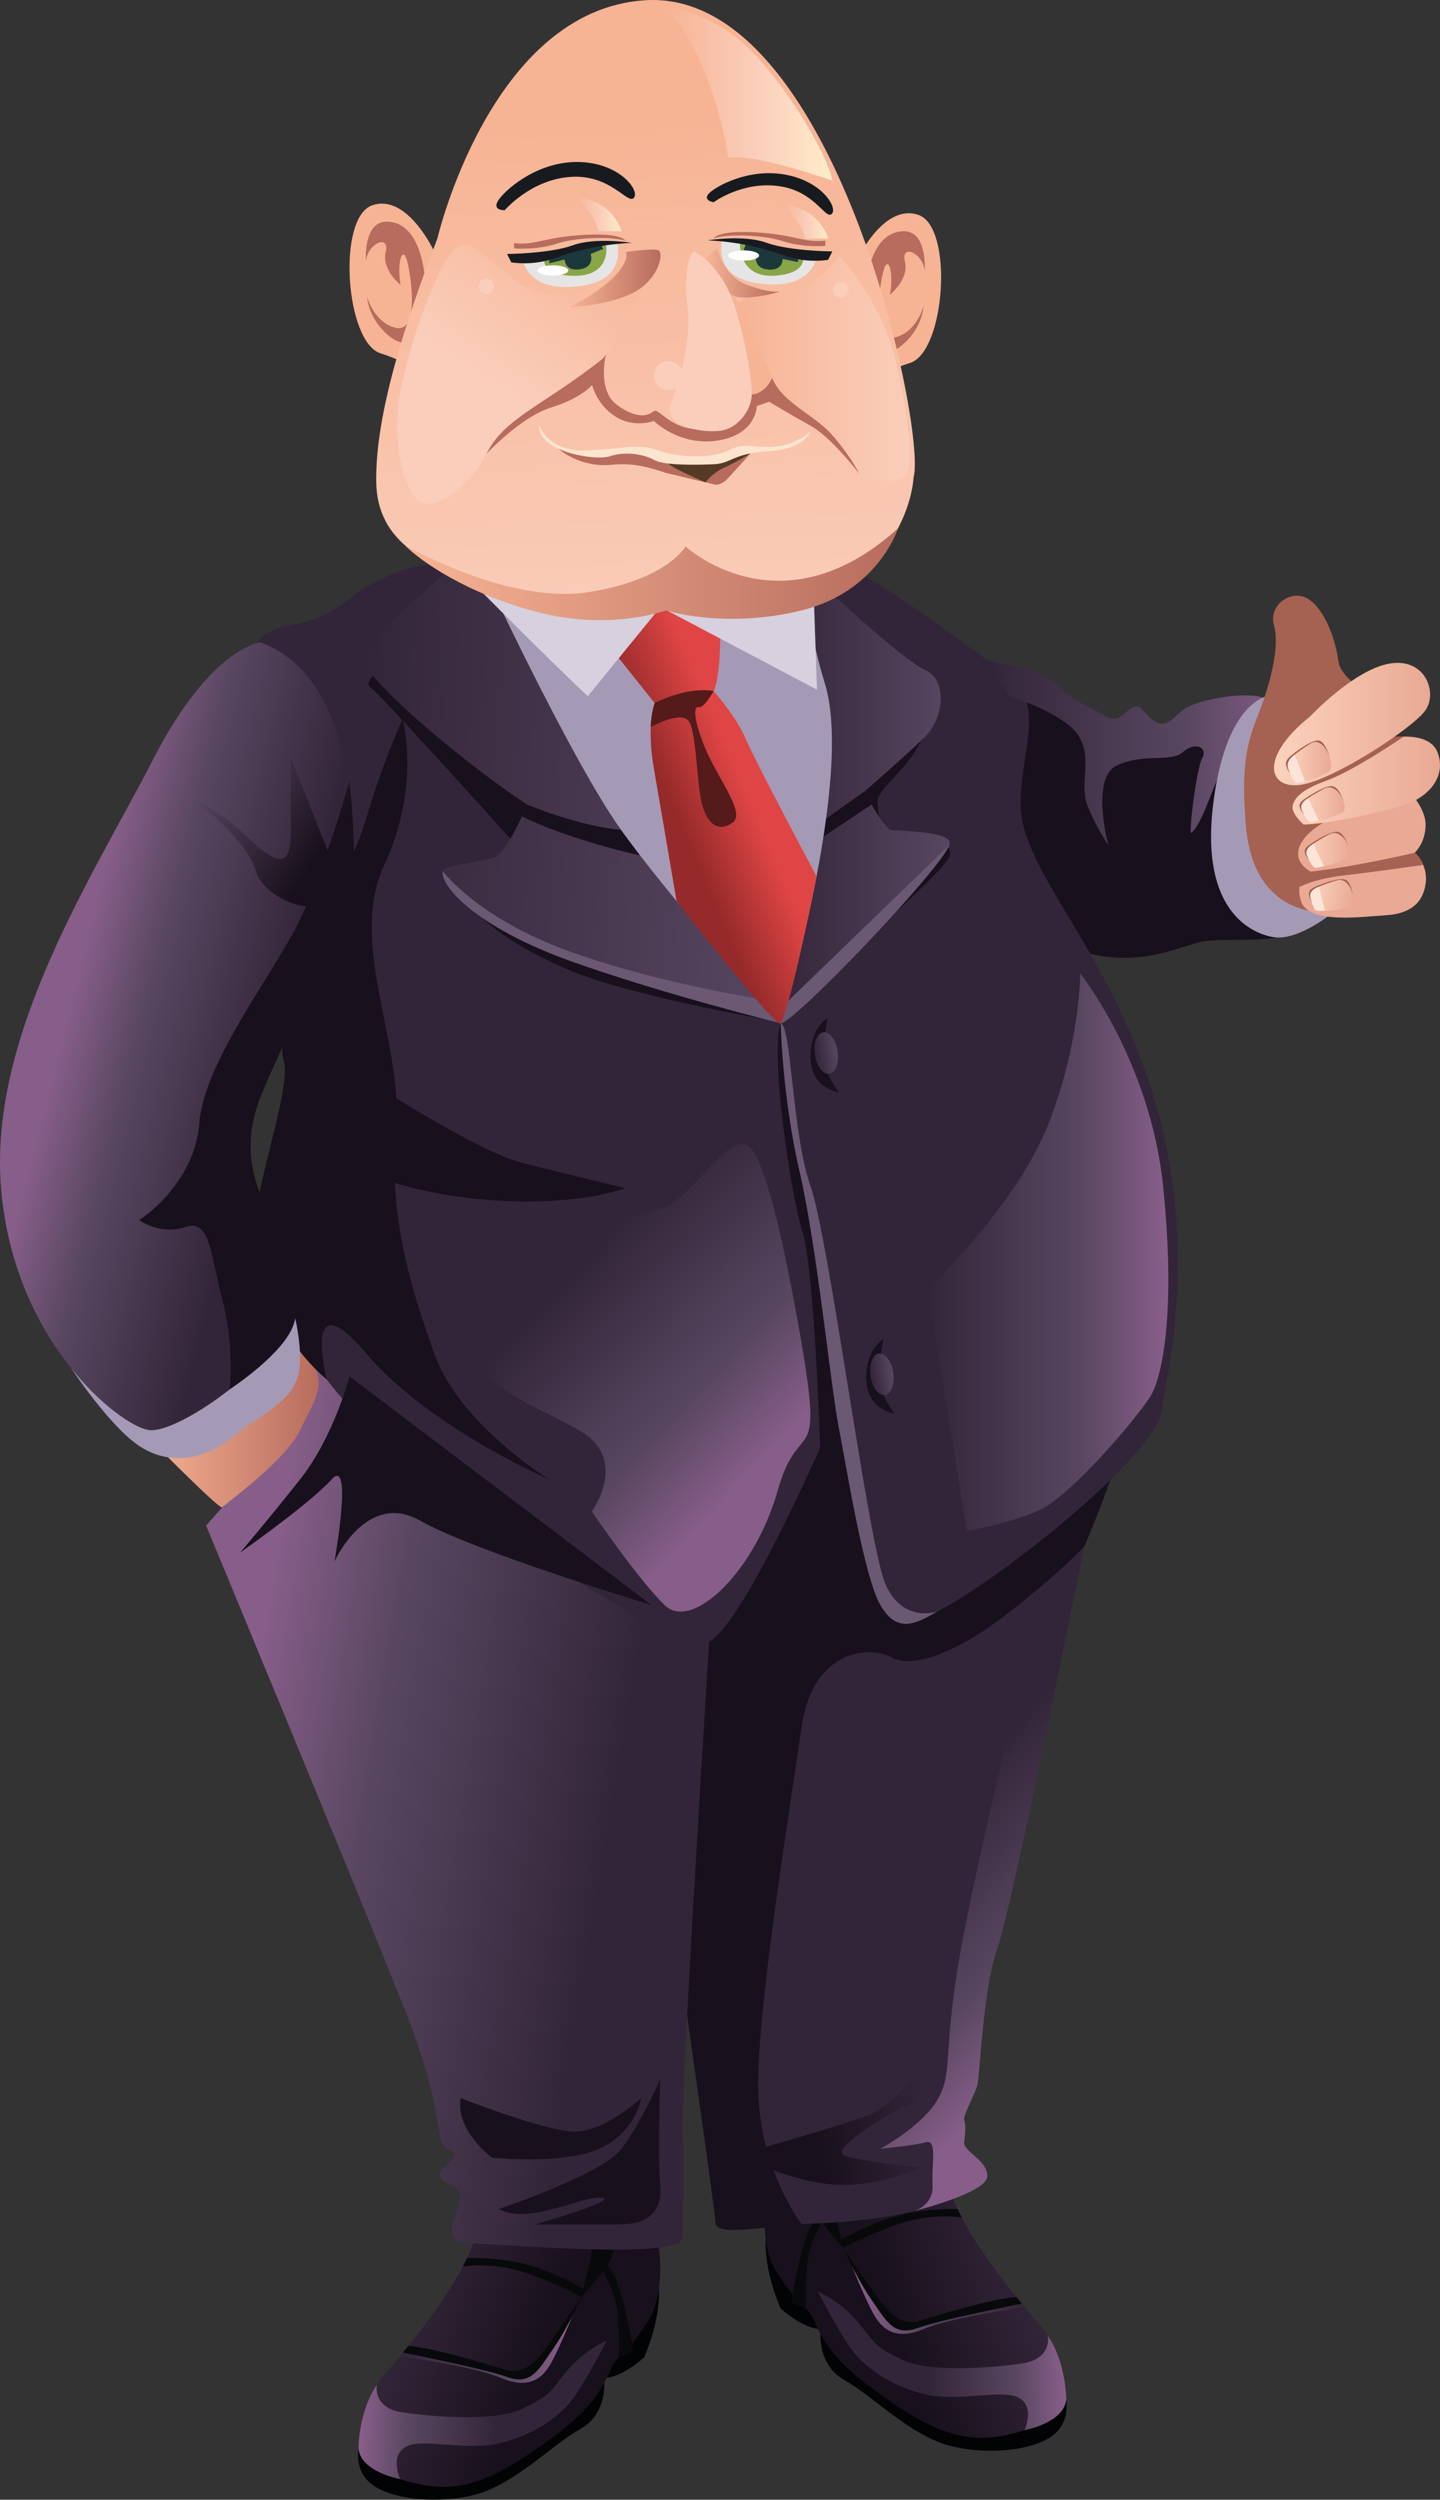 <?xml version="1.0" encoding="utf-8"?>
<!-- Generator: Adobe Illustrator 16.0.4, SVG Export Plug-In . SVG Version: 6.00 Build 0)  -->
<!DOCTYPE svg PUBLIC "-//W3C//DTD SVG 1.1//EN" "http://www.w3.org/Graphics/SVG/1.1/DTD/svg11.dtd">
<svg version="1.1" id="Layer_1" xmlns="http://www.w3.org/2000/svg" xmlns:xlink="http://www.w3.org/1999/xlink" x="0px" y="0px"
	 width="482.431px" height="837.023px" viewBox="0 0 482.431 837.023" enable-background="new 0 0 482.431 837.023"
	 xml:space="preserve">
<rect x="0" y="0" width="482.431" height="837.023" fill="#333333" stroke="none"/>
<g>
	<path fill="#020304" d="M256.512,749.807c0,0-0.761,9.891,4.994,23.152c0,0,7.617,7.012,13.437,6.863
		c0,0-1.644,11.686,7.814,17.043c9.467,5.354,19.58,16.131,32.016,20.975c9.256,3.613,26.04,4.143,35.828-0.994
		c9.822-5.137,6.046-16.061,6.046-16.061s-25.013,8.691-35.483,3.012c-10.482-5.682-20.05-16.436-27.043-18.277
		c-6.997-1.852-8.22-11.275-16.34-15.65C269.666,765.479,256.512,749.807,256.512,749.807z"/>
	<linearGradient id="SVGID_1_" gradientUnits="userSpaceOnUse" x1="338.914" y1="749.509" x2="293.529" y2="766.595">
		<stop  offset="0" style="stop-color:#332539"/>
		<stop  offset="0.982" style="stop-color:#18101C"/>
	</linearGradient>
	<path fill="url(#SVGID_1_)" d="M265.136,711.465c0,0-8.198,14.061-8.955,28.955c-0.761,14.896,4.322,20.789,4.322,20.789
		s4.988,8.127,9.436,11.76c4.448,3.633,2.584,12.121,21.125,25.961c15.805,11.805,25.924,17.062,36.996,17.383
		c11.077,0.316,28.069-6.352,28.705-11.441c0.632-5.076-0.82-17.584-8.317-26.264c-37.55-43.479-29.784-51.961-33.129-57.609
		C311.998,715.354,276.681,705.41,265.136,711.465z"/>
	<path fill="#08090A" d="M280.63,728.299c0,0-2.688,6.811-0.825,13.613c1.856,6.787,2.717,10.896,2.717,10.896
		s-6.08-6.809-9.124-11.467c-3.028-4.658-4.314-21.846-4.314-21.846S275.836,728.898,280.63,728.299z"/>
	
		<linearGradient id="SVGID_2_" gradientUnits="userSpaceOnUse" x1="225.848" y1="688.396" x2="281.912" y2="688.396" gradientTransform="matrix(-0.994 0.112 0.112 0.994 489.951 55.419)">
		<stop  offset="0" style="stop-color:#332539"/>
		<stop  offset="0.642" style="stop-color:#594761"/>
		<stop  offset="0.982" style="stop-color:#875E89"/>
	</linearGradient>
	<path fill="url(#SVGID_2_)" d="M343.377,772.623c0,0-24.421,3.199-33.651,7.143c-9.225,3.939-13.579,0.486-16.3-3.656
		c-2.721-4.152-8.021-17.309-8.021-17.309s9.181,16.836,14.809,18.934c5.631,2.102,13.2-0.863,20.675-3.262
		c7.484-2.404,20.337-4.486,20.337-4.486L343.377,772.623z"/>
	<path fill="#08090A" d="M282.522,752.809c0,0,6.811,9.93,10.786,15.547c3.986,5.613,8.383,10.781,14.782,8.75
		c6.396-2.014,24.473-7.479,32.462-7.938c0,0,1.093,1.344,1.781,2.191c0,0-27.125,5.342-35.042,8.205
		c-7.922,2.863-10.448-2.482-15.429-9.676C286.894,762.697,282.522,752.809,282.522,752.809z"/>
	<path fill="#08090A" d="M322.24,742.568c0,0-10.478-2.043-23.31,2.875c-12.83,4.924-16.408,7.365-16.408,7.365
		s-0.461-2.062-0.658-2.869c0,0,10.451-6.041,20.175-8.377c9.716-2.34,18.786-1.826,18.786-1.826S321.784,741.691,322.24,742.568z"
		/>
	<linearGradient id="SVGID_3_" gradientUnits="userSpaceOnUse" x1="310.744" y1="790.469" x2="356.795" y2="788.867">
		<stop  offset="0" style="stop-color:#332539"/>
		<stop  offset="0.642" style="stop-color:#594761"/>
		<stop  offset="0.982" style="stop-color:#875E89"/>
	</linearGradient>
	<path fill="url(#SVGID_3_)" d="M351.042,782.117c0,0,1.551,7.691-8.31,9.203c-9.877,1.523-31.394,3.334-40.586-1.213
		c-9.188-4.545-8.508-4.836-14.215-11.945c-6.243-7.768-13.902-10.812-13.902-10.812s4.722,9.391,10.202,17.875
		c4.599,7.104,14.125,13.787,25.643,16.49c11.51,2.707,25.839-1.9,31.434,1.178c5.599,3.102,1.896,10.842,1.896,10.842
		s13.182-2.34,14.017-10.266C357.221,803.469,357.199,791.129,351.042,782.117z"/>
	<path fill="#08090A" d="M276.552,741.859c0,0-4.663,7.672-5.749,13.479c-1.085,5.811-0.864,17.631-0.864,17.631l-4.803-1.875
		C265.136,771.094,269.93,737.781,276.552,741.859z"/>
</g>
<g>
	<path fill="#020304" d="M220.795,766.203c0,0,0.761,9.891-4.995,23.152c0,0-7.617,7.014-13.438,6.865
		c0,0,1.645,11.684-7.813,17.041c-9.468,5.354-19.581,16.131-32.017,20.977c-9.256,3.611-26.04,4.141-35.827-0.996
		c-9.823-5.137-6.047-16.061-6.047-16.061s25.014,8.691,35.484,3.012c10.482-5.682,20.049-16.436,27.042-18.277
		c6.997-1.852,8.219-11.275,16.339-15.65C207.641,781.875,220.795,766.203,220.795,766.203z"/>
	
		<linearGradient id="SVGID_4_" gradientUnits="userSpaceOnUse" x1="-889.781" y1="765.905" x2="-935.166" y2="782.992" gradientTransform="matrix(-1 0 0 1 -751.389 0)">
		<stop  offset="0" style="stop-color:#332539"/>
		<stop  offset="0.982" style="stop-color:#18101C"/>
	</linearGradient>
	<path fill="url(#SVGID_4_)" d="M212.171,727.861c0,0,8.196,14.061,8.956,28.955c0.76,14.896-4.323,20.791-4.323,20.791
		s-4.988,8.125-9.436,11.758c-4.449,3.635-2.583,12.121-21.125,25.961c-15.805,11.807-25.923,17.062-36.995,17.383
		c-11.078,0.316-28.071-6.352-28.706-11.439c-0.63-5.078,0.82-17.584,8.316-26.266c37.552-43.479,29.786-51.961,33.128-57.607
		C165.308,731.752,200.625,721.807,212.171,727.861z"/>
	<path fill="#08090A" d="M196.676,744.695c0,0,2.688,6.811,0.826,13.613c-1.858,6.787-2.717,10.896-2.717,10.896
		s6.08-6.809,9.123-11.467c3.03-4.658,4.315-21.846,4.315-21.846S201.471,745.295,196.676,744.695z"/>
	
		<linearGradient id="SVGID_5_" gradientUnits="userSpaceOnUse" x1="1448.709" y1="567.314" x2="1504.776" y2="567.314" gradientTransform="matrix(0.994 0.112 -0.112 0.994 -1241.34 55.419)">
		<stop  offset="0" style="stop-color:#332539"/>
		<stop  offset="0.642" style="stop-color:#594761"/>
		<stop  offset="0.982" style="stop-color:#875E89"/>
	</linearGradient>
	<path fill="url(#SVGID_5_)" d="M133.929,789.02c0,0,24.42,3.199,33.653,7.143c9.224,3.941,13.578,0.486,16.299-3.656
		c2.721-4.152,8.021-17.307,8.021-17.307s-9.181,16.834-14.811,18.932c-5.63,2.102-13.2-0.863-20.674-3.26
		c-7.484-2.406-20.335-4.488-20.335-4.488L133.929,789.02z"/>
	<path fill="#08090A" d="M194.785,769.205c0,0-6.812,9.93-10.787,15.547c-3.985,5.613-8.382,10.781-14.781,8.75
		c-6.397-2.014-24.472-7.479-32.463-7.938c0,0-1.093,1.344-1.78,2.191c0,0,27.125,5.342,35.042,8.205
		c7.921,2.863,10.447-2.482,15.427-9.676C190.412,779.094,194.785,769.205,194.785,769.205z"/>
	<path fill="#08090A" d="M155.067,758.965c0,0,10.478-2.043,23.309,2.875c12.83,4.924,16.408,7.365,16.408,7.365
		s0.459-2.062,0.659-2.869c0,0-10.454-6.041-20.176-8.377c-9.715-2.34-18.785-1.826-18.785-1.826S155.523,758.088,155.067,758.965z"
		/>
	
		<linearGradient id="SVGID_6_" gradientUnits="userSpaceOnUse" x1="-917.953" y1="806.864" x2="-871.902" y2="805.263" gradientTransform="matrix(-1 0 0 1 -751.389 0)">
		<stop  offset="0" style="stop-color:#332539"/>
		<stop  offset="0.642" style="stop-color:#594761"/>
		<stop  offset="0.982" style="stop-color:#875E89"/>
	</linearGradient>
	<path fill="url(#SVGID_6_)" d="M126.263,798.514c0,0-1.55,7.691,8.312,9.205c9.876,1.521,31.392,3.332,40.586-1.215
		c9.188-4.545,8.506-4.836,14.215-11.945c6.242-7.768,13.902-10.812,13.902-10.812s-4.723,9.393-10.203,17.875
		c-4.597,7.104-14.125,13.789-25.642,16.49c-11.512,2.707-25.838-1.9-31.435,1.18c-5.599,3.1-1.896,10.84-1.896,10.84
		s-13.183-2.338-14.017-10.266C120.086,819.865,120.108,807.525,126.263,798.514z"/>
	<path fill="#08090A" d="M200.755,758.256c0,0,4.662,7.672,5.747,13.479c1.086,5.811,0.865,17.631,0.865,17.631l4.804-1.875
		C212.171,787.49,207.377,754.178,200.755,758.256z"/>
</g>
<path fill="#18101C" d="M333.033,222.685c0,0,21.08,5.912,30.82,18.778c9.74,12.867,14.283,2.303,19.48,5.312
	c5.194,3.01,11.688-3.747,22.727-9.459c11.04-5.713,27.273,0.067,33.768,22.177c6.493,22.11,4.545,45.625-3.247,51.4
	c-7.792,5.775-26.624,2.658-34.417,4.541c-7.792,1.883-19.876,7.956-36.886,3.946c-17.009-4.01-21.556,22.102-33.244-8.487
	S333.033,222.685,333.033,222.685z"/>
<path fill="#332539" d="M376.191,469.916c0,0-37.508,122.08-48.624,175.977c-11.117,53.895,0.57,53.244-5.922,59.738
	c-6.493,6.496,3.247,8.076,0,14.428c-3.248,6.354,16.206,4.549-2.287,15.359c-18.493,10.809-65.896,9.814-73.688,8.846
	c-7.792-0.969-13.269-98.371-20.596-128.893c-7.327-30.52-5.336-116.768,15.422-154.488S376.191,469.916,376.191,469.916z"/>
<linearGradient id="SVGID_7_" gradientUnits="userSpaceOnUse" x1="313.786" y1="606.247" x2="372.949" y2="661.542">
	<stop  offset="0" style="stop-color:#332539"/>
	<stop  offset="0.642" style="stop-color:#594761"/>
	<stop  offset="0.982" style="stop-color:#875E89"/>
</linearGradient>
<path fill="url(#SVGID_7_)" d="M351.088,524.299c0,0-22.247,91.072-28.849,126.625c-6.601,35.553-2.762,42.371-7.849,51.623
	c-5.083,9.254-19.446,16.949-19.446,16.949s11.026-1.018,15.13-2.166c4.104-1.146,1.927,7.379,2.353,14.209
	c0.425,6.832-5.928,8.754-5.928,8.754s23.75-5.953,24.236-11.379c0.487-5.426-8.134-8.488-7.72-11.584
	c0.415-3.094,0.56-6.516,0-7.482c-0.559-0.969,3.337-8.273,4.312-11.197c0.974-2.922,1.947-33.115,6.817-46.266
	c4.87-13.148,30.165-139.773,30.165-139.773L351.088,524.299z"/>
<path fill="#18101C" d="M268.54,744.711c0,0-13.131-16.992-14.429-42.322c-1.297-25.328,10.673-97.406,14.429-124.029
	c3.755-26.625,23.444-27.273,30.156-23.377c6.716,3.895,21.649-1.301,39.183-14.936c17.532-13.637,25.385-22.225,25.385-22.225
	s12.928-29.936,12.928-38.922c0-8.984-128.529-6.387-135.694-3.789c-7.164,2.596-19.428,59.74-18.815,75.326
	c0.612,15.584-0.478,61.688-0.478,61.688s18.366,127.262,18.494,132.139C239.826,749.139,256.932,745.279,268.54,744.711z"/>
<linearGradient id="SVGID_8_" gradientUnits="userSpaceOnUse" x1="204.453" y1="611.451" x2="78.054" y2="590.188">
	<stop  offset="0" style="stop-color:#332539"/>
	<stop  offset="0.642" style="stop-color:#594761"/>
	<stop  offset="0.982" style="stop-color:#875E89"/>
</linearGradient>
<path fill="url(#SVGID_8_)" d="M107.995,447.529c0,0-11.028,30.467-19.469,40.713s-19.48,22.582-19.48,22.582
	s51.511,124.029,66.665,162.34c15.153,38.311,8.66,44.439,15.153,46.895c6.494,2.457-10.39,7.52,0,11.48
	c10.39,3.963-8.441,18.9,6.494,19.549c14.935,0.648,71.366,5.57,71.334-1.908s0.681-20.398,0-35.371
	c-0.681-14.975,11.005-197.789,11.005-197.789L107.995,447.529z"/>
<path fill="#332539" d="M160.323,188.324c0,0-23.748-3.474-43.227,12.111c-19.479,15.584-27.271,0.936-37.011,25.792
	c-9.74,24.857-23.376,30.051-17.532,46.286c5.844,16.234,39.611,68.181,33.117,104.545c-6.494,36.366-7.296,66.886,26.872,99.353
	s101.233,74.027,112.921,74.027s44.625-77.787,44.625-77.787s11.612,72.742,26.403,69.994c14.792-2.746,80.09-53.248,82.688-70.131
	c2.597-16.881,15.585-67.533-11.04-127.9c-13.726-31.124-29.869-49.325-35.064-67.206c-5.195-17.882,9.742-40.323-5.195-51.181
	c-14.935-10.858-49.998-37.295-60.389-39.012C267.099,185.5,160.323,188.324,160.323,188.324z"/>
<linearGradient id="SVGID_9_" gradientUnits="userSpaceOnUse" x1="47.292" y1="477.879" x2="106.73" y2="477.879">
	<stop  offset="0" style="stop-color:#F7B495"/>
	<stop  offset="1" style="stop-color:#B76C5D"/>
</linearGradient>
<path fill="url(#SVGID_9_)" d="M47.292,478.9c0,0,26.28,26.816,27.155,25.816c0.875-1.002,21.341-15.695,26.071-25.816
	c4.729-10.121,11.245-17.381-0.049-26.412C89.176,443.455,47.292,478.9,47.292,478.9z"/>
<path fill="#18101C" d="M100.864,315.435c0,0,15.431-20.195,21.677-40.974c6.246-20.779,12.35-33.766,12.35-33.766
	s6.234,22.33-6.104,48.827s6.421,59.614,3.86,88.186s4.566,52.599,13.016,75.974c8.449,23.377,38.371,41.709,38.371,41.709
	s-40.028-17.117-61.492-42.357c-21.464-25.238-13.116,8.852-13.116,8.852s-26.089-20.531-23.496-55.604
	c0.968-13.098,11.688-42.857,9.091-51.299S100.864,315.435,100.864,315.435z"/>
<g>
	<path fill="#18101C" d="M141.802,216.646c0,0-22.336,9.764-17.724,13.441c4.611,3.677,49.285,53.391,49.285,53.391
		s-4.04,17.314-12.303,18.447c-8.266,1.131,12.158,16.706,34.18,24.686c22.021,7.979,62.651,14.99,62.651,14.99
		s-59.618-25.2-61.141-45.995C195.228,274.807,141.802,216.646,141.802,216.646z"/>
	
		<linearGradient id="SVGID_10_" gradientUnits="userSpaceOnUse" x1="114.996" y1="222.648" x2="260.663" y2="222.648" gradientTransform="matrix(0.999 0.049 -0.049 0.999 16.336 19.019)">
		<stop  offset="0" style="stop-color:#332539"/>
		<stop  offset="1" style="stop-color:#594761"/>
	</linearGradient>
	<path fill="url(#SVGID_10_)" d="M177.758,161.003c0,0-7.34-0.935-10.333,10.212c-2.998,11.148-46.704,41.851-45.737,49.404
		c0.963,7.554,35.52,36.163,54.872,48.755c0,0-6.344,16.111-11.254,17.79c-4.911,1.679-17.238,2.616-16.948,4.548
		c0.291,1.932,6.93,15.301,37.456,26.765c30.524,11.465,75.742,24.167,75.742,24.167s-30.114-62.013-37.646-85.026
		C216.375,234.603,177.758,161.003,177.758,161.003z"/>
	<path fill="#18101C" d="M176.56,269.375c0,0,16.412,7.061,31.528,8.522l6.344,8.523c0,0-22.797-4.866-39.59-13.043L176.56,269.375z
		"/>
	<path fill="#6B5873" d="M148.357,291.712c0,0,11.688,15.886,42.896,27.03c31.214,11.146,66.637,16.281,66.637,16.281l3.664,7.62
		c0,0-39.06-9.625-70.451-20.842C159.719,310.587,147.349,296.651,148.357,291.712z"/>
</g>
<path fill="#A59AB5" d="M23.884,458.193c0,0,12.425,18.777,22.23,25.621c9.806,6.848,21.72,5.592,31.803-2.66
	c10.083-8.25,20.804-11.898,22.313-22.35c1.511-10.447-3.417-25.277-3.417-25.277L23.884,458.193z"/>
<g>
	<path fill="#18101C" d="M313.527,231.098c0,0-1.411,12.354-7.037,20.715c-5.625,8.362-12.494,12.68-12.481,16.804
		c0.012,4.124,0.898,7.519,4.688,9.279c3.794,1.76,21.288,2.299,19.521,8.523c-1.767,6.224-46.672,43.886-46.672,43.886
		s6.264-40.585,9.349-55.195C283.983,260.5,313.527,231.098,313.527,231.098z"/>
	<linearGradient id="SVGID_11_" gradientUnits="userSpaceOnUse" x1="260.639" y1="268.43" x2="318.217" y2="268.43">
		<stop  offset="0" style="stop-color:#332539"/>
		<stop  offset="1" style="stop-color:#594761"/>
	</linearGradient>
	<path fill="url(#SVGID_11_)" d="M273.707,194.159c0,0,28.398,26.73,36.14,30.139c7.741,3.409,6.383,16.222,0,22.478
		c-6.383,6.256-20.213,18.238-20.213,18.238s6.247,12.422,9.062,12.882c2.819,0.46,21.326,0.399,19.378,5.057
		s-42.019,49.821-56.519,59.69C256.546,346.052,273.707,194.159,273.707,194.159z"/>
	<polygon fill="#18101C" points="289.633,265.014 260.526,285.542 258.656,291.712 291.992,269.375 	"/>
	<path fill="#6B5873" d="M318.074,282.953l-57.145,55.226c0,0,0.234,4.464,0.626,4.464
		C265.927,342.643,314.588,291.853,318.074,282.953z"/>
</g>
<path fill="#A59AB5" d="M166.304,200.558c0,0,25.701,54.392,41.055,76.307c15.354,21.916,54.196,65.778,54.196,65.778
	s24.828-81.599,14.746-113.962c-4.916-15.773-7.762-36.404-7.762-36.404L166.304,200.558z"/>
<linearGradient id="SVGID_12_" gradientUnits="userSpaceOnUse" x1="229.163" y1="278.632" x2="253.114" y2="268.415">
	<stop  offset="0" style="stop-color:#962A2A"/>
	<stop  offset="0.946" style="stop-color:#E04545"/>
</linearGradient>
<path fill="url(#SVGID_12_)" d="M207.322,220.373l12.003,15.036c0,0-2.869,6.864-0.239,22.068
	c3.095,17.89,7.587,44.283,7.587,44.283s33.663,43.152,34.882,40.884c3.724-6.929,12.014-49.202,12.014-49.202
	s-20.329-38.038-23.599-45.766s-10.87-16.279-10.87-16.279s2.085-3.689,2.186-17.571c0,0-16.493-10.433-19.642-9.819
	C218.495,204.62,207.322,220.373,207.322,220.373z"/>
<path fill="#D7D0DE" d="M160.323,197.088c0,0,23.068,23.379,36.594,36.041l24.36-29.864l52.43,27.67l-1.069-31.411
	C272.637,199.525,198.841,189.294,160.323,197.088z"/>
<g>
	<path fill="#F7B495" d="M145.611,84.489c0,0-9.043-19.852-20.917-15.736c-11.87,4.112-8.982,45.843,2.787,49.551
		c11.766,3.713,14.816,9.548,16.705-5.125C146.076,98.507,145.611,84.489,145.611,84.489z"/>
	<path fill="#B76C5D" d="M122.573,87.315c0,0-0.932-13.372,7.21-13.102c8.146,0.267,12.163,9.371,12.896,22.378
		c0.733,13.01-4.121,22.237-11.815,16.315c-7.696-5.924-7.871-13.589-7.871-13.589s2.24,8.795,9.702,10.475
		c7.464,1.682,5.333-15.788,3.791-22.032c-1.545-6.241-3.64,0.066-2.263,7.67c0,0-6.459-5.064-5.004-11.032
		C130.672,78.434,123.466,81.182,122.573,87.315z"/>
</g>
<g>
	<path fill="#F7B495" d="M286.776,87.699c0,0,9.044-19.852,20.919-15.735c11.869,4.112,8.98,45.842-2.789,49.552
		c-11.765,3.713-14.816,9.546-16.703-5.125C286.311,101.719,286.776,87.699,286.776,87.699z"/>
	<path fill="#B76C5D" d="M309.814,90.526c0,0,0.932-13.372-7.21-13.102c-8.146,0.268-12.164,9.372-12.896,22.377
		c-0.732,13.012,4.12,22.239,11.815,16.315c7.695-5.924,7.87-13.587,7.87-13.587s-2.239,8.793-9.702,10.475
		c-7.463,1.682-5.332-15.79-3.791-22.033c1.544-6.241,3.641,0.066,2.264,7.669c0,0,6.46-5.064,5.003-11.031
		C301.715,81.645,308.919,84.393,309.814,90.526z"/>
</g>
<linearGradient id="SVGID_13_" gradientUnits="userSpaceOnUse" x1="212.447" y1="43.402" x2="218.29" y2="218.705">
	<stop  offset="0" style="stop-color:#F7B495"/>
	<stop  offset="1" style="stop-color:#FACEBB"/>
</linearGradient>
<path fill="url(#SVGID_13_)" d="M216.042,0.086c-51.684,3.388-69.52,79.811-69.52,79.811c-10.838,28.229-20.818,58.947-20.476,81.46
	c0.156,10.287,4.478,17.246,11.092,22.441c0.111,0.099,15.783,13.998,45.871,20.145c30.195,6.167,40.586-1.948,40.586-1.948
	s16.936,6.963,43.045,1.534c26.109-5.43,38.463-29.59,39.434-43.74c0,0-0.002,0,0-0.004C310.495,144.371,279.751-4.09,216.042,0.086
	z"/>
<path fill="#B76C5D" d="M203.152,117.949c0,0-3.489,12.663,3.727,17.777s10.625,3.166,12.208,1.948
	c1.583-1.218,5.593,6.331,15.885,6.087s16.623-6.331,16.867-11.688c0,0,5.356-1.705,6.817-5.601c0,0,5.357,5.114,16.315,14.854
	s12.906,17.289,12.906,17.289s-9.286-12.175-16.333-16.071c-7.044-3.896-13.862-8.036-13.862-8.036l-4.14,1.461
	c0,0,0,9.378-12.906,11.507c-12.906,2.129-21.551-6.516-21.551-6.516s-6.79,2.557-13.074-1.583s-7.616-10.471-7.616-10.471
	s-3.539,4.383-13.766,7.549c-10.228,3.166-21.726,15.584-21.726,15.584s6.834-15.072,21.129-22.388
	C200.48,121.236,203.152,117.949,203.152,117.949z"/>
<path fill="#B76C5D" d="M239.829,162.328c2.407-0.103,4.125-2.251,4.125-2.251l7.491-8.254c0,0-11.042,2.331-18.718,1.883
	c-7.676-0.447-14.501-3.428-21.6-2.479c-7.099,0.95-24.041-0.972-24.041-0.972s7.039,6.493,17.997,5.357
	c7.353-0.763,13.223,1.163,18.02,2.743l0,0"/>
<path fill="#F7B495" d="M241.286,95.89c0,0,8.686,17.272,10.552,36.184c0,0,4.383,0.08,6.817-5.601
	C258.656,126.473,257.034,105.891,241.286,95.89z"/>
<linearGradient id="SVGID_14_" gradientUnits="userSpaceOnUse" x1="247.93" y1="123.424" x2="304.669" y2="123.424">
	<stop  offset="0" style="stop-color:#F7B495"/>
	<stop  offset="1" style="stop-color:#FACEBB"/>
</linearGradient>
<path fill="url(#SVGID_14_)" d="M247.93,101.509c0,0,7.316,16.44,10.726,24.963s14.042,12.215,20.183,19.237
	c6.142,7.021,9.039,12.906,9.039,12.906s13.092,5.329,15.827,0c2.736-5.329-0.73-28.772-5.601-44.216
	c-4.87-15.443-16.802-28.536-16.802-28.536s-4.699,6.43-12.211,10.249c-7.513,3.818-18.12,1.573-18.12,1.573L247.93,101.509z"/>
<path fill="#553A26" d="M251.428,151.824c0,0-4.883,3.032-8.776,4.737c-3.894,1.705-6.305,4.949-6.305,4.949
	s-11.895-5.069-12.352-6.288c-0.457-1.218,12.571-1.827,14.885-2.192C241.194,152.665,251.428,151.824,251.428,151.824z"/>
<g>
	<g>
		<path fill="#E5E5E5" d="M175.01,86.415c0,0,1.011,10.293,15.751,9.673s17.084-7.677,16.145-14.417c0,0-7.315-0.673-14.315,1.505
			C185.589,85.353,175.01,86.415,175.01,86.415z"/>
		<path fill="#8AA548" d="M182.323,86.415c0,0-1.333,5.742,9.799,5.938c11.133,0.197,11.372-7.824,10.898-10.212
			c0,0-3.587-1.92-8.877,0.568C188.855,85.198,182.323,86.415,182.323,86.415z"/>
		<path fill="#1D383B" d="M184.033,88.168l5.134-1.273c0,0,0,4.058,5.134,3.28c5.132-0.776,3.578-5.133,3.578-5.133l4.2-1.71
			l-0.778-1.401c0,0-3.096-0.777-5.126,0c-2.031,0.778-12.141,3.999-12.141,3.999V88.168z"/>
		<path fill="#171B1F" d="M211.646,81.32c0,0-12.08-1.962-19.78,0.825c-7.699,2.789-21.988,2.897-21.988,2.897l1.4,2.8
			c0,0,7,1.344,14.701-1.428C193.678,83.641,201.845,81.798,211.646,81.32z"/>
		<ellipse fill="#FFFFFF" cx="185.206" cy="90.556" rx="5.179" ry="1.713"/>
	</g>
	<path fill="#B76C5D" d="M172.21,83.175c0,0,7.157,0.71,14.313-1.588c7.155-2.3,18.976-2.376,23.023-0.938
		c0,0-0.934-2.762-14.158-1.984c-13.222,0.778-15.711,3.516-23.179,2.769V83.175z"/>
</g>
<g>
	<g>
		<path fill="#E5E5E5" d="M273.707,85.566c0,0-1.013,10.293-15.752,9.673c-14.739-0.621-17.084-7.677-16.144-14.417
			c0,0,7.316-0.673,14.315,1.505C263.126,84.505,273.707,85.566,273.707,85.566z"/>
		<path fill="#8AA548" d="M269.011,85.931c0,0,1.6,5.673-9.513,6.389c-11.109,0.716-11.863-9.009-11.502-11.417
			c0,0,3.634-0.36,9.033,1.878C262.428,85.021,269.011,85.931,269.011,85.931z"/>
		<path fill="#1D383B" d="M267.384,87.762l-5.188-1.032c0,0,0.19,4.053-4.973,3.516c-5.164-0.536-3.816-4.959-3.816-4.959
			l-4.274-1.512l0.839-2.34c0,0,2.93-0.017,4.993,0.665c2.064,0.682,12.314,3.427,12.314,3.427L267.384,87.762z"/>
		<path fill="#171B1F" d="M237.07,80.472c0,0,12.08-1.962,19.781,0.825c7.699,2.789,21.987,2.897,21.987,2.897l-1.399,2.8
			c0,0-7.001,1.344-14.702-1.428C255.04,82.792,246.872,80.95,237.07,80.472z"/>
		<ellipse fill="#FFFFFF" cx="249.134" cy="85.55" rx="5.179" ry="1.713"/>
	</g>
	<path fill="#B76C5D" d="M276.506,82.327c0,0-7.157,0.709-14.313-1.589c-7.153-2.3-18.976-2.376-23.023-0.938
		c0,0,0.934-2.763,14.158-1.984c13.222,0.778,15.71,3.516,23.179,2.769V82.327z"/>
</g>
<path fill="#FDE4CF" d="M180.734,142.544c0,0,2.901,9.01,16.183,8.279c13.282-0.731,17.421-2.352,23.752,0.042
	c6.331,2.394,18.081,2.721,23.286,0c5.205-2.72,7.152-1.016,14.701-1.259s12.889-5.114,12.889-5.114s-1.716,5.844-13.876,6.575
	c-12.162,0.73-12.66,4.14-18.499,4.383s-16.553,0.487-20.084-1.461c-3.531-1.948-9.618-2.922-14.732-1.218
	S179.905,151.071,180.734,142.544z"/>
<path fill="#171B1F" d="M169.105,70.383c0,0,8.796-10.367,22.262-11.165c13.465-0.798,19.048,9.569,21.042,6.977
	c1.994-2.591-5.184-11.961-19.139-11.961c-13.956,0-24.722,9.967-26.516,13.158C164.96,70.582,169.105,70.383,169.105,70.383z"/>
<linearGradient id="SVGID_15_" gradientUnits="userSpaceOnUse" x1="196.783" y1="71.855" x2="160.51" y2="126.628">
	<stop  offset="0" style="stop-color:#F7B495"/>
	<stop  offset="1" style="stop-color:#FACEBB"/>
</linearGradient>
<path fill="url(#SVGID_15_)" d="M202.163,119.898c0,0-6.457,5.344-18.13,12.969c-11.673,7.625-17.286,11.625-21.129,19.174
	s-12.839,17.072-20.151,16.572c-7.312-0.5-11.624-20.226-8.773-36.54c3.089-17.673,13.457-45.876,19.354-49.643
	s16.976,13.011,26.692,15.255c9.717,2.245,36.237-3.211,36.237-3.211S207.721,112.045,202.163,119.898z"/>
<linearGradient id="SVGID_16_" gradientUnits="userSpaceOnUse" x1="236.675" y1="91.458" x2="261.334" y2="91.458">
	<stop  offset="0" style="stop-color:#F7B495"/>
	<stop  offset="1" style="stop-color:#B76C5D"/>
</linearGradient>
<path fill="url(#SVGID_16_)" d="M240.393,83.279c0,0,1.868,9.027,9.579,11.987c7.71,2.96,11.362,2.42,11.362,2.42
	s-12.679,3.675-16.363,0.94c-3.685-2.736-6.063-8.591-7.901-10.631C235.233,85.956,240.393,83.279,240.393,83.279z"/>
<path fill="#171B1F" d="M239.088,67.714c0,0,9.529-7.056,21.735-5.406c12.206,1.649,15.577,11.17,17.776,9.371
	c2.197-1.799-2.763-10.771-15.282-13.163c-12.521-2.394-23.752,3.996-25.866,6.323C235.337,67.168,239.088,67.714,239.088,67.714z"
	/>
<linearGradient id="SVGID_17_" gradientUnits="userSpaceOnUse" x1="223.104" y1="31.452" x2="278.838" y2="31.452">
	<stop  offset="0" style="stop-color:#F7B495"/>
	<stop  offset="0.545" style="stop-color:#FACEBB"/>
	<stop  offset="0.982" style="stop-color:#FFEBC9"/>
</linearGradient>
<path fill="url(#SVGID_17_)" d="M223.104,2.423c0,0,16.899,1.094,31.209,17.394c14.31,16.3,23.523,34.578,24.525,40.666
	c0,0-26.939-9.497-34.884-7.548C243.955,52.934,239.906,21.068,223.104,2.423z"/>
<path fill="#FACEBB" d="M246.481,103.551c-3.899-13.423-12.906-19.205-13.944-19.142c-1.038,0.062-3.833,5.051-2.128,19.142
	c0.788,6.508-0.455,14.005-2.016,20.209c-0.771-1.68-2.458-2.854-4.428-2.854c-2.695,0-4.88,2.184-4.88,4.88
	c0,2.694,2.185,4.879,4.88,4.879c1,0,1.929-0.304,2.703-0.82c-1.267,3.999-2.347,6.611-2.347,6.611
	c-0.487,6.575,10.958,8.523,16.964,7.792c6.007-0.731,10.552-7.062,10.552-12.176C251.838,126.96,250.379,116.974,246.481,103.551z"
	/>
<linearGradient id="SVGID_18_" gradientUnits="userSpaceOnUse" x1="190.761" y1="93.2" x2="221.277" y2="93.2">
	<stop  offset="0" style="stop-color:#F7B495"/>
	<stop  offset="1" style="stop-color:#B76C5D"/>
</linearGradient>
<path fill="url(#SVGID_18_)" d="M209.546,84.409c0,0,1.938,2.079-3.535,7.948s-15.25,10.486-15.25,10.486s13.718-0.504,21.976-5.157
	c8.257-4.654,9.555-12.977,7.932-13.849C219.046,82.966,209.546,84.409,209.546,84.409z"/>
<circle fill="#FACEBB" cx="281.687" cy="97.056" r="2.582"/>
<linearGradient id="SVGID_19_" gradientUnits="userSpaceOnUse" x1="135.71" y1="192.277" x2="300.865" y2="192.277">
	<stop  offset="0" style="stop-color:#F7B495"/>
	<stop  offset="1" style="stop-color:#B76C5D"/>
</linearGradient>
<path fill="url(#SVGID_19_)" d="M135.71,182.615c0,0,34.531,19.833,61.206,15.693c26.674-4.14,32.762-15.341,32.762-15.341
	s31.818,29.521,71.186-6.059c0,0-6.614,21.157-32.325,27.488c-25.711,6.332-45.436,0-45.436,0s-18.314,6.807-42.396,0.725
	S140.511,187.631,135.71,182.615z"/>
<circle fill="#FACEBB" cx="162.904" cy="95.89" r="2.582"/>
<linearGradient id="SVGID_20_" gradientUnits="userSpaceOnUse" x1="192.712" y1="71.752" x2="208.25" y2="71.752">
	<stop  offset="0" style="stop-color:#F7B495"/>
	<stop  offset="0.545" style="stop-color:#FACEBB"/>
	<stop  offset="0.982" style="stop-color:#FFEBC9"/>
</linearGradient>
<path fill="url(#SVGID_20_)" d="M192.712,66.083c0,0,11.642,0.028,15.538,11.337h-7.77C200.48,77.42,199.729,72.012,192.712,66.083z
	"/>
<linearGradient id="SVGID_21_" gradientUnits="userSpaceOnUse" x1="261.953" y1="74.209" x2="277.49" y2="74.209">
	<stop  offset="0" style="stop-color:#F7B495"/>
	<stop  offset="0.545" style="stop-color:#FACEBB"/>
	<stop  offset="0.982" style="stop-color:#FFEBC9"/>
</linearGradient>
<path fill="url(#SVGID_21_)" d="M261.953,68.541c0,0,11.642,0.029,15.537,11.337h-7.77C269.72,79.878,268.969,74.47,261.953,68.541z
	"/>
<path fill="#551A1A" d="M219.325,235.408c0,0,10.696-5.649,19.776-4.012c0,0-3.341,5.881-4.934,5.382
	c-1.592-0.5-2.326,2.886,1.944,13.422c4.271,10.537,13.829,21.946,9.365,25.216c-4.463,3.271-8.452,0.898-10.261-6.058
	s-1.861-23.353-4.293-27.593c-2.433-4.24-12.899,1.688-12.899,1.688S218.023,239.558,219.325,235.408z"/>
<linearGradient id="SVGID_22_" gradientUnits="userSpaceOnUse" x1="86.832" y1="307.665" x2="16.242" y2="295.79" gradientTransform="matrix(0.997 0.082 -0.082 0.997 30.457 39.152)">
	<stop  offset="0" style="stop-color:#332539"/>
	<stop  offset="0.642" style="stop-color:#594761"/>
	<stop  offset="0.982" style="stop-color:#875E89"/>
</linearGradient>
<path fill="url(#SVGID_22_)" d="M87.226,215.094c0,0-16.642,1.535-36.036,39.396C31.794,292.351-3.884,346.058,0.345,397.753
	c4.228,51.696,39.735,79.526,49.381,81.073s41.508-21.512,45.852-34.748c4.343-13.238-2.5-25.128-12.025-44.03
	c-9.524-18.904,4.635-39.48,22.542-75.093C124.002,289.343,121.622,227.483,87.226,215.094z"/>
<path fill="#18101C" d="M261.555,342.643c3.989,53.651,5.966,36.427,11.12,69.579c4.178,26.868,8.218,65.134,8.218,65.134
	l-6.145,7.465c0,0-1.773-58.963-5.981-72.599C264.559,398.585,257.977,351.984,261.555,342.643z"/>
<linearGradient id="SVGID_23_" gradientUnits="userSpaceOnUse" x1="310.795" y1="708.042" x2="272.483" y2="714.535">
	<stop  offset="0" style="stop-color:#332539"/>
	<stop  offset="0.982" style="stop-color:#18101C"/>
</linearGradient>
<path fill="url(#SVGID_23_)" d="M313.204,688.098c0,0-13.638,16.887-22.079,20.133c-8.441,3.244-44.156,13.424-44.156,13.424
	s18.183,9.17,33.118,9.885c14.935,0.717,28.57-5.738,28.57-5.738s-22.726-2.408-25.974-4.146c-3.247-1.736,6.054-8.23,16.013-14.074
	C308.657,701.734,309.308,707.58,313.204,688.098z"/>
<path fill="#18101C" d="M117.096,460.883c0,0-5.236,20.209-16.578,34.508c-11.342,14.299-20.108,24.525-20.108,24.525
	s23.376-16.422,30.682-24.525s0.974,27.447,0.974,27.447s10.714-23.863,28.734-13.635c18.02,10.227,77.488,28.246,77.488,28.246
	L117.096,460.883z"/>
<linearGradient id="SVGID_24_" gradientUnits="userSpaceOnUse" x1="331.006" y1="252.076" x2="435.281" y2="252.076">
	<stop  offset="0" style="stop-color:#332539"/>
	<stop  offset="0.642" style="stop-color:#594761"/>
	<stop  offset="0.982" style="stop-color:#875E89"/>
</linearGradient>
<path fill="url(#SVGID_24_)" d="M338.204,233.129c0,0,18.831,5.768,23.376,13.647c4.545,7.88-0.325,15.672,2.923,23.464
	c3.247,7.792,6.817,12.713,6.817,12.713s-6.169-22.454,2.923-26.675c9.091-4.22,17.855-0.813,22.077-4.465
	c4.222-3.651,8.399-1.479,6.451,2.012c-1.948,3.491-4.693,26.042-3.67,25.106c5.037-4.605,7.934-20.544,14.103-27.118
	c6.17-6.574,10.716-12.093,22.077-3.002c0,0-6.818-14.481-13.96-15.683c-7.144-1.201-20.454,1.458-24.351,4.188
	c-3.896,2.729-6.169,6.865-10.228,4.147c-4.06-2.717-4.385-6.551-7.955-4.147c-3.571,2.404-4.22,5.001-9.09,2.079
	c-4.87-2.922-10.392-4.546-14.936-9.74c-4.545-5.194-23.756-8.456-23.756-8.456L338.204,233.129z"/>
<path fill="#18101C" d="M154.371,702.547c0,0,27.269,10.715,37.531,11.201c10.261,0.488,22.924-11.201,22.924-11.201
	s-1.841,11.494-14.07,16.949c-12.229,5.453-35.875,3.02-35.875,3.02S152.358,713.262,154.371,702.547z"/>
<path fill="#18101C" d="M167.098,739.688c0,0,34.523-11.521,41.125-20.191c6.603-8.67,12.98-23.279,12.98-23.279
	s-0.928,26.439,0,35.379c0.927,8.939-4.485,13.135-12.98,13.229c-8.495,0.094-28.95,0-28.95,0s28.876-8.217,22.23-8.932
	S177.326,745.172,167.098,739.688z"/>
<path fill="#6B5873" d="M261.555,342.643c0,0,0.47,24.453,6.318,49.687c5.844,25.231,10.421,71.682,13.02,85.025
	c2.601,13.344,8.454,50.354,14.052,60.094c5.597,9.74,11.878,6.309,19.1,2.158c0,0-11.81,4.174-17.528-9.463
	c-5.715-13.637-18.796-115.61-24.972-132.956C265.374,379.842,265.219,343.687,261.555,342.643z"/>
<path fill="#18101C" d="M277.281,340.832c0,0-1.448,7.559-1.471,12.8c-0.019,5.241,5.229,12.145,5.229,12.145
	s-9.126-1.105-9.464-11.329C271.237,344.223,277.281,340.832,277.281,340.832z"/>
<linearGradient id="SVGID_25_" gradientUnits="userSpaceOnUse" x1="294.776" y1="398.026" x2="302.466" y2="398.026" gradientTransform="matrix(0.989 -0.149 0.149 0.989 -77.781 3.523)">
	<stop  offset="0" style="stop-color:#332539"/>
	<stop  offset="1" style="stop-color:#594761"/>
</linearGradient>
<path fill="url(#SVGID_25_)" d="M280.604,352.024c0.576,3.826-0.658,7.186-2.759,7.501c-2.1,0.317-4.269-2.528-4.845-6.356
	c-0.577-3.828,0.658-7.186,2.757-7.501C277.857,345.351,280.026,348.197,280.604,352.024z"/>
<path fill="#18101C" d="M295.924,448.408c0,0-1.448,7.561-1.471,12.803c-0.019,5.24,5.229,12.145,5.229,12.145
	s-9.126-1.105-9.464-11.328C289.88,451.801,295.924,448.408,295.924,448.408z"/>
<linearGradient id="SVGID_26_" gradientUnits="userSpaceOnUse" x1="297.182" y1="507.185" x2="304.872" y2="507.185" gradientTransform="matrix(0.989 -0.149 0.149 0.989 -77.781 3.523)">
	<stop  offset="0" style="stop-color:#332539"/>
	<stop  offset="1" style="stop-color:#594761"/>
</linearGradient>
<path fill="url(#SVGID_26_)" d="M299.248,459.604c0.576,3.824-0.658,7.186-2.758,7.5c-2.101,0.318-4.27-2.527-4.846-6.355
	s0.658-7.186,2.756-7.502C296.5,452.93,298.669,455.775,299.248,459.604z"/>
<linearGradient id="SVGID_27_" gradientUnits="userSpaceOnUse" x1="310.769" y1="419.289" x2="391.411" y2="419.289">
	<stop  offset="0" style="stop-color:#332539"/>
	<stop  offset="0.642" style="stop-color:#594761"/>
	<stop  offset="0.982" style="stop-color:#875E89"/>
</linearGradient>
<path fill="url(#SVGID_27_)" d="M361.906,325.966c0,0,23.458,29.385,27.76,71.222c4.299,41.837-0.236,63.419-4.015,69.94
	s-27.154,34.418-38.356,38.977c-11.201,4.559-23.376,6.506-23.376,6.506l-13.149-80.844c0,0,29.506-27.761,40.319-55.034
	C361.906,349.461,361.906,325.966,361.906,325.966z"/>
<path fill="#A59AB5" d="M426.241,232.757c0,0-14.801-0.191-19.617,35.064c-4.813,35.255,10.931,44.244,19.617,45.918
	c8.687,1.674,20.642-8.442,20.642-8.442L426.241,232.757z"/>
<path fill="#18101C" d="M123.451,361.817c0,0,36.094,23.683,51.559,27.579s34.536,8.443,34.536,8.443s-16.217,6.426-46.642,3.896
	s-45.808-11.688-45.808-11.688L123.451,361.817z"/>
<linearGradient id="SVGID_28_" gradientUnits="userSpaceOnUse" x1="195.664" y1="422.24" x2="262.263" y2="484.484">
	<stop  offset="0" style="stop-color:#332539"/>
	<stop  offset="0.642" style="stop-color:#594761"/>
	<stop  offset="0.982" style="stop-color:#875E89"/>
</linearGradient>
<path fill="url(#SVGID_28_)" d="M163.322,409.528c0,0,52.354,1.179,62.805-7.203s20.19-24.617,25.711-17.476
	c5.521,7.146,11.328,34.97,15.546,58.346c9.419,52.195,0.69,29.17-6.858,55.971c-7.547,26.799-28.615,47.373-37.887,38.283
	c-9.272-9.09-24.372-31.344-24.372-31.344s12.828-17.57-4.3-27.205c-17.128-9.633-29.466-12.375-36.609-27.887
	S163.322,409.528,163.322,409.528z"/>
<path fill="#A56151" d="M452.232,304.97c0,0-31.987,7.828-34.869-28.879c-0.995-12.673-1.142-23.675,3.494-35.12
	c4.637-11.445,8.013-24.417,5.958-31.567c-2.053-7.15,6.481-12.751,12.198-8.368c5.717,4.383,8.721,14.932,9.288,19.885
	c0.568,4.953,5.715,7.875,8.013,10.554c2.296,2.679,1.111,13.431,0,23.152c-1.113,9.721-0.367,20.974-1.844,30.479
	C452.995,294.611,452.232,304.97,452.232,304.97z"/>
<path fill="#E9A994" d="M470.3,262.947c0,0,7.304,6.866,7.304,13.143c0,6.277-3.652,9.442-3.652,9.442s4.626,3.896,3.652,10.471
	c-0.975,6.575-5.357,9.984-13.394,10.471c-8.035,0.487-25.568,2.979-28.246-4.477c-2.679-7.456,3.165-10.134,3.165-10.134
	s-8.279-3.896-1.704-11.688C444,272.383,470.3,262.947,470.3,262.947z"/>
<g>
	<path fill="#A56151" d="M451.672,283.104c0,0-1.235-3.897-3.265-4.514c-2.03-0.616-6.981,2.436-9.253,3.957
		c-2.273,1.52-2.885,2.57-0.67,5.297C440.695,290.572,451.672,283.104,451.672,283.104z"/>
	<linearGradient id="SVGID_29_" gradientUnits="userSpaceOnUse" x1="437.87" y1="284.565" x2="452.23" y2="284.565">
		<stop  offset="0.036" style="stop-color:#FBD1BC"/>
		<stop  offset="1" style="stop-color:#E9A994"/>
	</linearGradient>
	<path fill="url(#SVGID_29_)" d="M445.288,279.413c0,0-6.133,3.181-7.107,4.74c-0.974,1.558,0.468,4.907,2.587,5.834
		c2.12,0.927,8.327-1.399,10.743-2.769S449.861,276.763,445.288,279.413z"/>
	<path fill="#FDE4D9" d="M439.992,282.548l3.521,7.515c0,0-1.924,0.51-2.818,0.51c-0.892,0-2.24-2.685-2.824-4.012
		C437.287,285.232,437.821,283.935,439.992,282.548z"/>
</g>
<g>
	<path fill="#A56151" d="M453.224,299.701c0,0-0.46-4.062-2.332-5.056c-1.876-0.995-7.32,1.048-9.843,2.103
		c-2.522,1.055-3.323,1.968-1.678,5.07C441.019,304.919,453.224,299.701,453.224,299.701z"/>
	
		<linearGradient id="SVGID_30_" gradientUnits="userSpaceOnUse" x1="413.384" y1="165.386" x2="427.745" y2="165.386" gradientTransform="matrix(0.981 0.192 -0.192 0.981 65.552 56.695)">
		<stop  offset="0.036" style="stop-color:#FBD1BC"/>
		<stop  offset="1" style="stop-color:#E9A994"/>
	</linearGradient>
	<path fill="url(#SVGID_30_)" d="M447.671,294.851c0,0-6.63,1.942-7.886,3.285c-1.255,1.342-0.483,4.905,1.418,6.223
		c1.9,1.317,8.438,0.229,11.073-0.651C454.91,302.828,452.669,293.13,447.671,294.851z"/>
	<path fill="#FDE4D9" d="M441.871,296.909l2.01,8.051c0,0-1.984,0.13-2.861-0.041c-0.875-0.172-1.686-3.065-2.002-4.481
		C438.702,299.022,439.474,297.853,441.871,296.909z"/>
</g>
<path fill="#A56151" d="M473.952,285.533c0,0-19.481,4.626-34.822,6.331c0,0-3.753,1.419-3.751,5.142c0,0,4.509-2.691,15.209-3.917
	c10.701-1.225,26.2-3.487,26.2-3.487S476.46,287.652,473.952,285.533z"/>
<linearGradient id="SVGID_31_" gradientUnits="userSpaceOnUse" x1="428.168" y1="261.361" x2="482.431" y2="261.361">
	<stop  offset="0.036" style="stop-color:#FBD1BC"/>
	<stop  offset="1" style="stop-color:#E9A994"/>
</linearGradient>
<path fill="url(#SVGID_31_)" d="M463.843,247.383c0,0,14.979-3.572,17.9,4.87s-3.895,15.241-12.337,17.686
	c-8.443,2.444-28.896,6.99-35.065,6.016s-10.063-12.337,0-18.506C444.405,251.279,463.843,247.383,463.843,247.383z"/>
<path fill="#A56151" d="M470.3,246.637c0,0-16.804,11.493-25.813,14.724s-10.958,6.133-11.445,8.578
	c-0.486,2.444,3.659,6.146,3.659,6.146s-8.805,2.61-9.886-6.146c-1.078-8.757-1.078-12.166,6.471-14.845
	S456.523,246.438,470.3,246.637z"/>
<linearGradient id="SVGID_32_" gradientUnits="userSpaceOnUse" x1="426.817" y1="242.452" x2="479.116" y2="242.452">
	<stop  offset="0.036" style="stop-color:#FBD1BC"/>
	<stop  offset="1" style="stop-color:#E9A994"/>
</linearGradient>
<path fill="url(#SVGID_32_)" d="M438.886,239.916c0,0,14.612-15.621,26.624-17.713s16.233,9.746,12.012,15.678
	c-4.22,5.932-29.544,22.49-40.909,24.763C425.25,264.916,421.124,254.182,438.886,239.916z"/>
<g>
	<path fill="#A56151" d="M445.398,253.384c0,0-1.234-4.621-3.265-5.351c-2.029-0.73-6.981,2.889-9.253,4.691
		c-2.273,1.803-2.884,3.048-0.67,6.281C434.421,262.238,445.398,253.384,445.398,253.384z"/>
	<linearGradient id="SVGID_33_" gradientUnits="userSpaceOnUse" x1="431.595" y1="255.115" x2="445.957" y2="255.115">
		<stop  offset="0.036" style="stop-color:#FBD1BC"/>
		<stop  offset="1" style="stop-color:#E9A994"/>
	</linearGradient>
	<path fill="url(#SVGID_33_)" d="M439.013,249.006c0,0-6.133,3.772-7.107,5.62c-0.974,1.848,0.469,5.817,2.588,6.917
		s8.326-1.66,10.742-3.284C447.653,256.636,443.587,245.866,439.013,249.006z"/>
	<path fill="#FDE4D9" d="M433.717,252.724l3.521,8.909c0,0-1.924,0.605-2.817,0.605c-0.893,0-2.241-3.183-2.825-4.757
		S431.546,254.369,433.717,252.724z"/>
</g>
<g>
	<path fill="#A56151" d="M449.945,267.82c0,0-1.232-3.897-3.263-4.513c-2.03-0.617-6.981,2.436-9.255,3.957
		c-2.271,1.52-2.881,2.57-0.67,5.297C438.972,275.288,449.945,267.82,449.945,267.82z"/>
	<linearGradient id="SVGID_34_" gradientUnits="userSpaceOnUse" x1="436.144" y1="269.281" x2="450.504" y2="269.281">
		<stop  offset="0.036" style="stop-color:#FBD1BC"/>
		<stop  offset="1" style="stop-color:#E9A994"/>
	</linearGradient>
	<path fill="url(#SVGID_34_)" d="M443.562,264.129c0,0-6.133,3.181-7.107,4.74c-0.974,1.558,0.47,4.906,2.59,5.833
		c2.119,0.928,8.324-1.399,10.74-2.769C452.201,270.563,448.135,261.479,443.562,264.129z"/>
	<path fill="#FDE4D9" d="M438.268,267.264l3.52,7.514c0,0-1.924,0.51-2.815,0.51c-0.895,0-2.245-2.684-2.827-4.012
		C435.563,269.948,436.095,268.651,438.268,267.264z"/>
</g>
<linearGradient id="SVGID_35_" gradientUnits="userSpaceOnUse" x1="29.811" y1="320.683" x2="69.746" y2="346.007">
	<stop  offset="0" style="stop-color:#594761"/>
	<stop  offset="0.982" style="stop-color:#18101C"/>
</linearGradient>
<path fill="url(#SVGID_35_)" d="M117.096,301.409c3.249-10.714,0-39.935,0-39.935s-2.987,10.765-7.328,23.279l-12.313-30.771
	c0,0,0,13.228,0,23.915s-2.435,13.918-14.124,2.806s-18.02-12.273-18.02-12.273s17.007,11.8,20.436,23.283
	c1.785,5.978,9.897,11.057,16.787,11.784c-0.665,1.515-1.337,2.994-2.016,4.406c-8.745,18.182-32.122,47.402-33.745,68.181
	c-1.624,20.782-20.13,32.47-20.13,32.47s7.091,5.193,15.559,2.271c8.467-2.922,8.467,10.391,12.364,24.677
	c3.896,14.285,2.445,29.672,2.445,29.672s18.414-12.012,21.458-21.979c3.045-9.967,0.772-17.467-4.747-29.463
	c-5.52-11.997-15.259-25.469-5.844-47.955C97.292,343.292,113.848,312.124,117.096,301.409z"/>
</svg>

